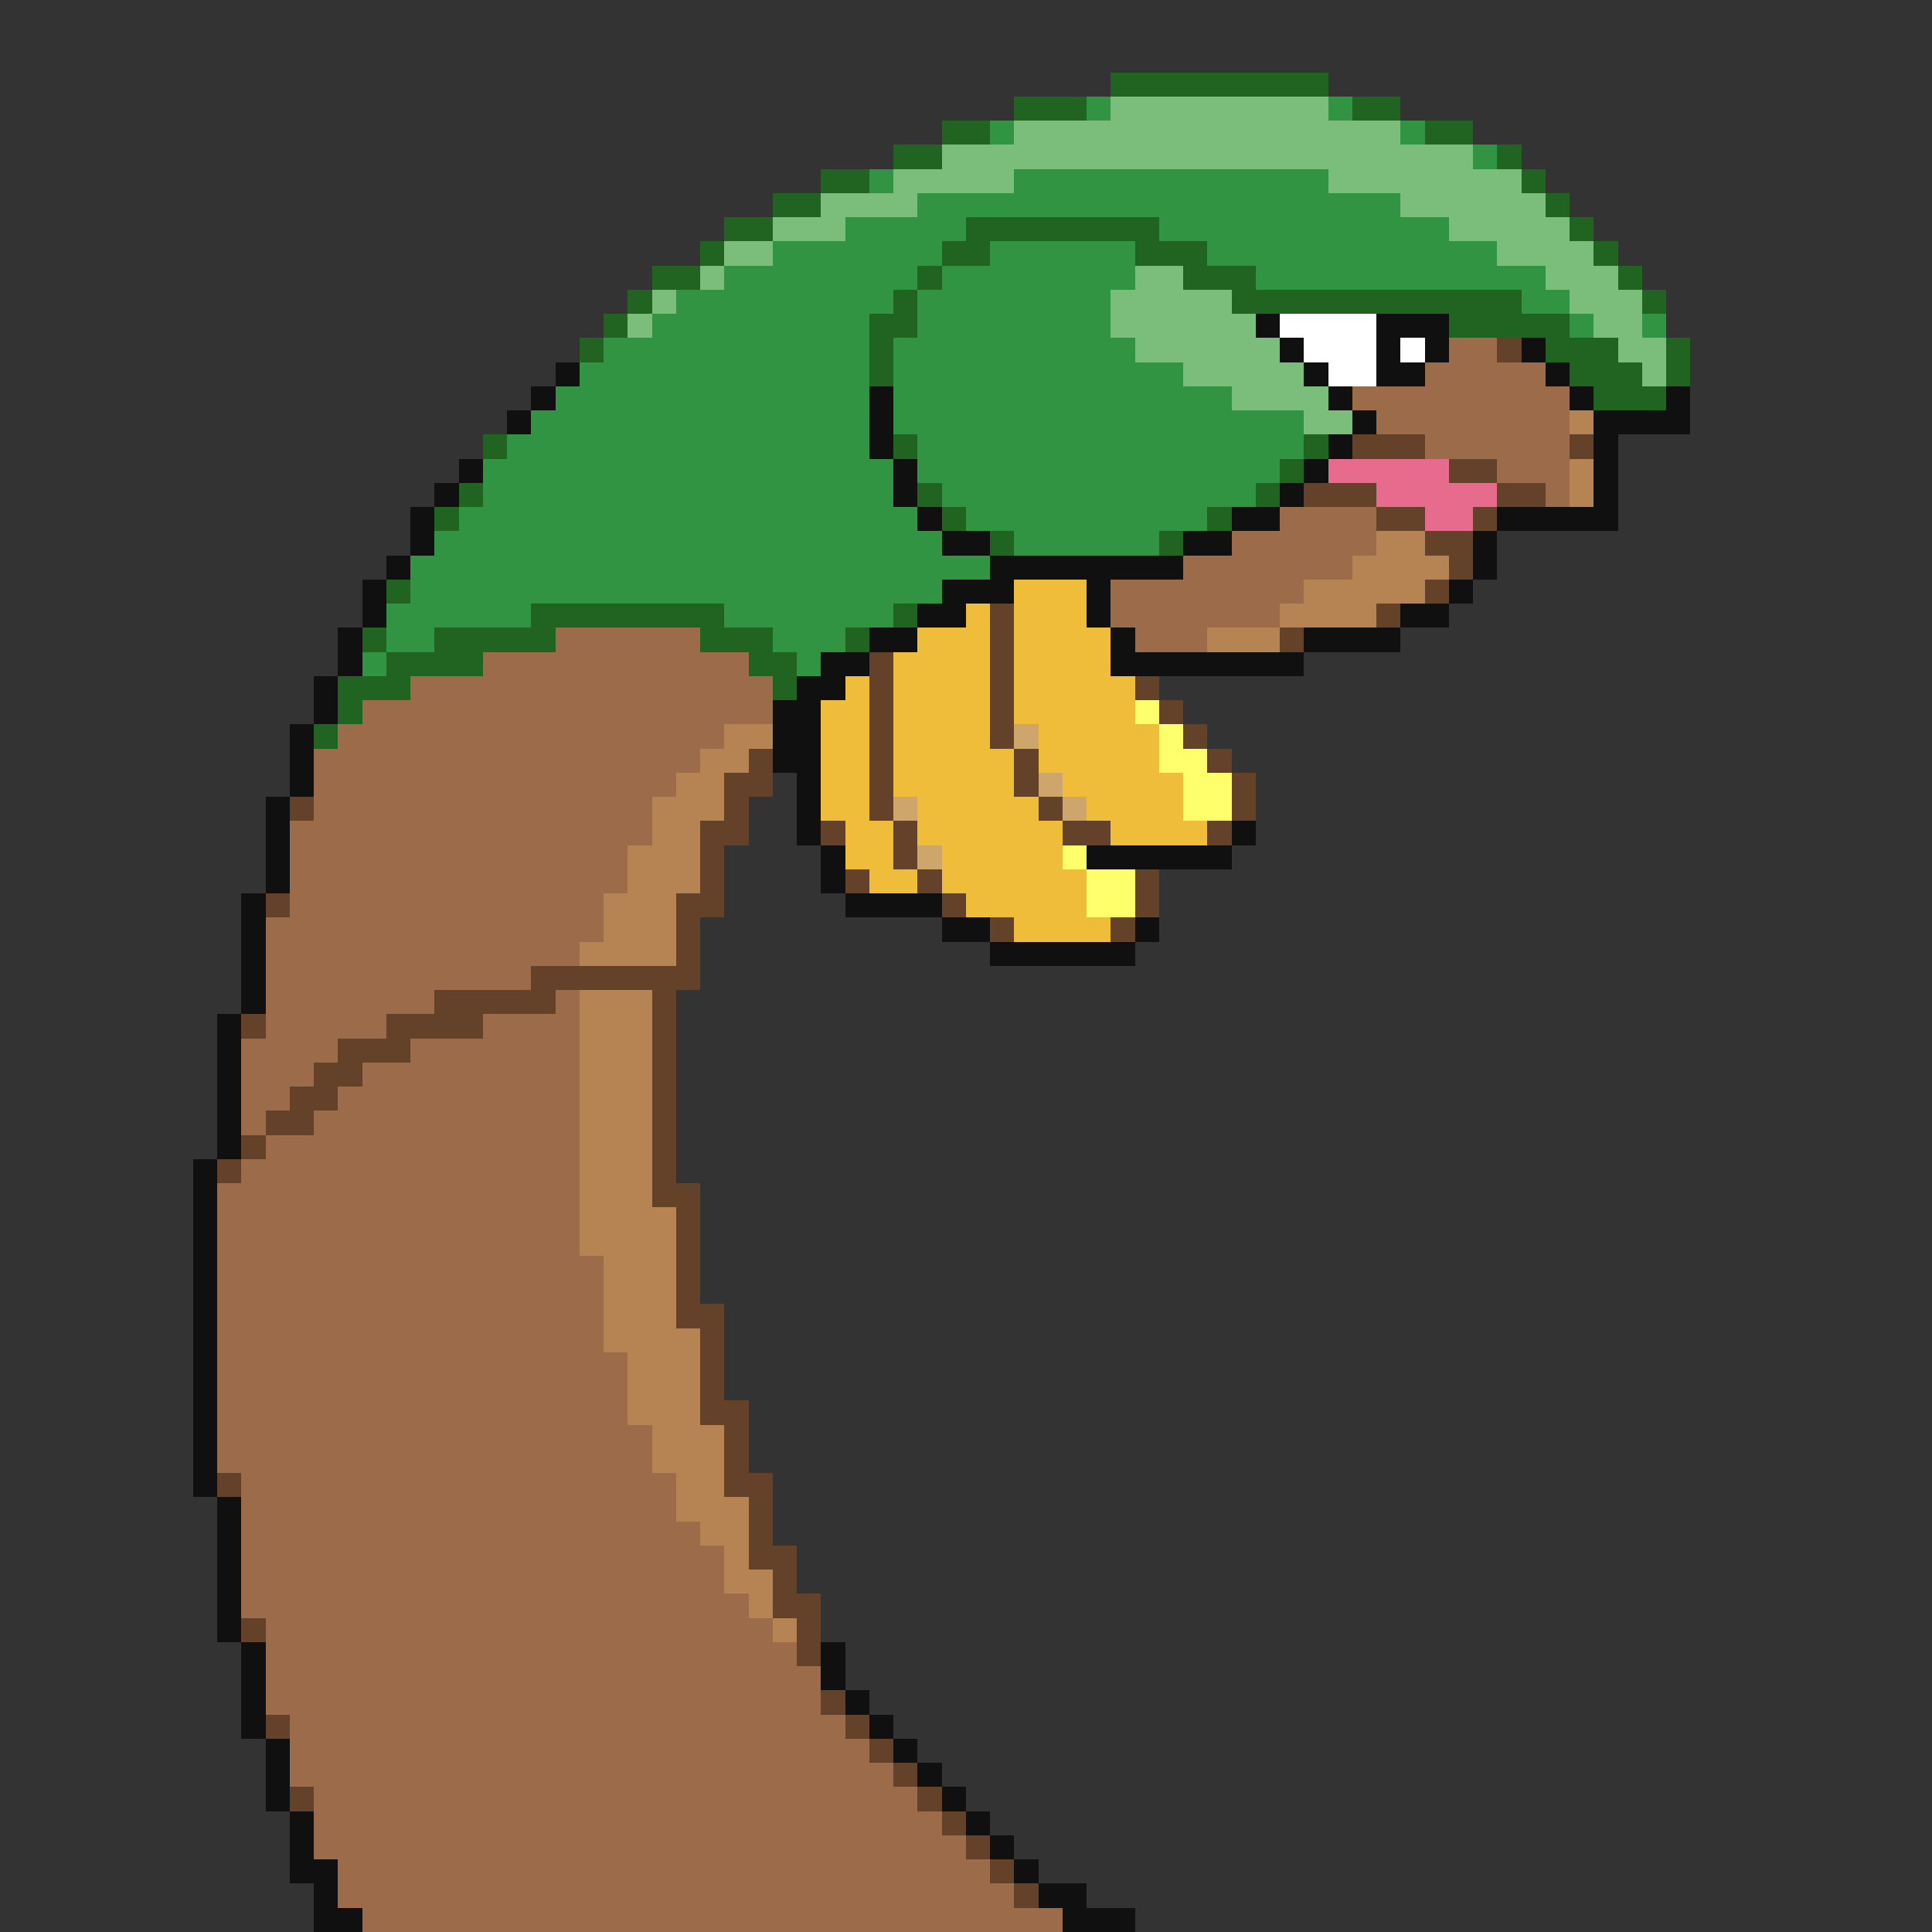 <svg xmlns="http://www.w3.org/2000/svg" viewBox="0 -0.5 80 80" shape-rendering="crispEdges">
<rect x="0" y="-0.5" width="80" height="80" fill="#333333" stroke="none"/>
<path stroke="#216321" d="M46 3h9M42 4h3M56 4h2M39 5h2M59 5h2M37 6h2M62 6h1M34 7h2M63 7h1M32 8h2M64 8h1M30 9h2M40 9h8M65 9h1M29 10h1M39 10h2M47 10h3M66 10h1M27 11h2M38 11h1M49 11h3M67 11h1M26 12h1M37 12h1M51 12h12M68 12h1M25 13h1M36 13h2M60 13h5M24 14h1M36 14h1M64 14h3M69 14h1M36 15h1M65 15h3M69 15h1M66 16h3M20 18h1M37 18h1M54 18h1M53 19h1M19 20h1M38 20h1M52 20h1M18 21h1M39 21h1M50 21h1M41 22h1M48 22h1M16 24h1M22 25h8M37 25h1M15 26h1M18 26h5M29 26h3M35 26h1M16 27h4M31 27h2M14 28h3M32 28h1M14 29h1M13 30h1" />
<path stroke="#319442" d="M45 4h1M55 4h1M41 5h1M58 5h1M61 6h1M36 7h1M42 7h13M38 8h20M35 9h5M48 9h12M32 10h7M41 10h6M50 10h12M30 11h8M39 11h8M52 11h12M28 12h9M38 12h8M63 12h2M27 13h9M38 13h8M65 13h1M68 13h1M25 14h11M37 14h10M24 15h12M37 15h12M23 16h13M37 16h14M22 17h14M37 17h17M21 18h15M38 18h16M20 19h17M38 19h15M20 20h17M39 20h13M19 21h19M40 21h10M18 22h21M42 22h6M17 23h24M17 24h22M16 25h6M30 25h7M16 26h2M32 26h3M15 27h1M33 27h1" />
<path stroke="#7bbd7b" d="M46 4h9M42 5h16M39 6h22M37 7h5M55 7h8M34 8h4M58 8h6M32 9h3M60 9h5M30 10h2M62 10h4M29 11h1M47 11h2M64 11h3M27 12h1M46 12h5M65 12h3M26 13h1M46 13h6M66 13h2M47 14h6M67 14h2M49 15h5M68 15h1M51 16h4M54 17h2" />
<path stroke="#101010" d="M52 13h1M57 13h3M53 14h1M57 14h1M59 14h1M63 14h1M23 15h1M54 15h1M57 15h2M64 15h1M22 16h1M36 16h1M55 16h1M65 16h1M69 16h1M21 17h1M36 17h1M56 17h1M66 17h4M36 18h1M55 18h1M66 18h1M19 19h1M37 19h1M54 19h1M66 19h1M18 20h1M37 20h1M53 20h1M66 20h1M17 21h1M38 21h1M51 21h2M62 21h5M17 22h1M39 22h2M49 22h2M61 22h1M16 23h1M41 23h8M61 23h1M15 24h1M39 24h3M45 24h1M60 24h1M15 25h1M38 25h2M45 25h1M58 25h2M14 26h1M36 26h2M46 26h1M54 26h4M14 27h1M34 27h2M46 27h8M13 28h1M33 28h2M13 29h1M32 29h2M12 30h1M32 30h2M12 31h1M32 31h2M12 32h1M33 32h1M11 33h1M33 33h1M11 34h1M33 34h1M51 34h1M11 35h1M34 35h1M45 35h6M11 36h1M34 36h1M10 37h1M35 37h4M10 38h1M39 38h2M47 38h1M10 39h1M41 39h6M10 40h1M10 41h1M9 42h1M9 43h1M9 44h1M9 45h1M9 46h1M9 47h1M8 48h1M8 49h1M8 50h1M8 51h1M8 52h1M8 53h1M8 54h1M8 55h1M8 56h1M8 57h1M8 58h1M8 59h1M8 60h1M8 61h1M9 62h1M9 63h1M9 64h1M9 65h1M9 66h1M9 67h1M10 68h1M34 68h1M10 69h1M34 69h1M10 70h1M35 70h1M10 71h1M36 71h1M11 72h1M37 72h1M11 73h1M38 73h1M11 74h1M39 74h1M12 75h1M40 75h1M12 76h1M41 76h1M12 77h2M42 77h1M13 78h1M43 78h2M13 79h2M44 79h3" />
<path stroke="#ffffff" d="M53 13h4M54 14h3M58 14h1M55 15h2" />
<path stroke="#9c6b4a" d="M60 14h2M59 15h5M56 16h9M57 17h8M59 18h6M62 19h3M64 20h1M53 21h4M51 22h6M49 23h7M46 24h8M46 25h7M23 26h6M47 26h3M20 27h11M17 28h15M15 29h17M14 30h16M13 31h16M13 32h15M13 33h14M12 34h15M12 35h14M12 36h14M12 37h13M11 38h14M11 39h13M11 40h11M11 41h7M23 41h1M11 42h5M20 42h4M10 43h4M17 43h7M10 44h3M15 44h9M10 45h2M14 45h10M10 46h1M13 46h11M11 47h13M10 48h14M9 49h15M9 50h15M9 51h15M9 52h16M9 53h16M9 54h16M9 55h16M9 56h17M9 57h17M9 58h17M9 59h18M9 60h18M10 61h18M10 62h18M10 63h19M10 64h20M10 65h20M10 66h21M11 67h21M11 68h22M11 69h23M11 70h23M12 71h23M12 72h24M12 73h25M13 74h25M13 75h26M13 76h27M14 77h27M14 78h28M15 79h29" />
<path stroke="#634229" d="M62 14h1M56 18h3M65 18h1M60 19h2M54 20h3M62 20h2M57 21h2M61 21h1M59 22h2M60 23h1M59 24h1M41 25h1M57 25h1M41 26h1M53 26h1M36 27h1M41 27h1M36 28h1M41 28h1M47 28h1M36 29h1M41 29h1M48 29h1M36 30h1M41 30h1M49 30h1M31 31h1M36 31h1M42 31h1M50 31h1M30 32h2M36 32h1M42 32h1M51 32h1M12 33h1M30 33h1M36 33h1M43 33h1M51 33h1M29 34h2M34 34h1M37 34h1M44 34h2M50 34h1M29 35h1M37 35h1M29 36h1M35 36h1M38 36h1M47 36h1M11 37h1M28 37h2M39 37h1M47 37h1M28 38h1M41 38h1M46 38h1M28 39h1M22 40h7M18 41h5M27 41h1M10 42h1M16 42h4M27 42h1M14 43h3M27 43h1M13 44h2M27 44h1M12 45h2M27 45h1M11 46h2M27 46h1M10 47h1M27 47h1M9 48h1M27 48h1M27 49h2M28 50h1M28 51h1M28 52h1M28 53h1M28 54h2M29 55h1M29 56h1M29 57h1M29 58h2M30 59h1M30 60h1M9 61h1M30 61h2M31 62h1M31 63h1M31 64h2M32 65h1M32 66h2M10 67h1M33 67h1M33 68h1M34 70h1M11 71h1M35 71h1M36 72h1M37 73h1M12 74h1M38 74h1M39 75h1M40 76h1M41 77h1M42 78h1" />
<path stroke="#b58452" d="M65 17h1M65 19h1M65 20h1M57 22h2M56 23h4M54 24h5M53 25h4M50 26h3M30 30h2M29 31h2M28 32h2M27 33h3M27 34h2M26 35h3M26 36h3M25 37h3M25 38h3M24 39h4M24 41h3M24 42h3M24 43h3M24 44h3M24 45h3M24 46h3M24 47h3M24 48h3M24 49h3M24 50h4M24 51h4M25 52h3M25 53h3M25 54h3M25 55h4M26 56h3M26 57h3M26 58h3M27 59h3M27 60h3M28 61h2M28 62h3M29 63h2M30 64h1M30 65h2M31 66h1M32 67h1" />
<path stroke="#e66b8c" d="M55 19h5M57 20h5M59 21h2" />
<path stroke="#efbd3a" d="M42 24h3M40 25h1M42 25h3M38 26h3M42 26h4M37 27h4M42 27h4M35 28h1M37 28h4M42 28h5M34 29h2M37 29h4M42 29h5M34 30h2M37 30h4M43 30h5M34 31h2M37 31h5M43 31h5M34 32h2M37 32h5M44 32h5M34 33h2M38 33h5M45 33h4M35 34h2M38 34h6M46 34h4M35 35h2M39 35h5M36 36h2M39 36h6M40 37h5M42 38h4" />
<path stroke="#ffff6b" d="M47 29h1M48 30h1M48 31h2M49 32h2M49 33h2M44 35h1M45 36h2M45 37h2" />
<path stroke="#cea56b" d="M42 30h1M43 32h1M37 33h1M44 33h1M38 35h1" />
</svg>